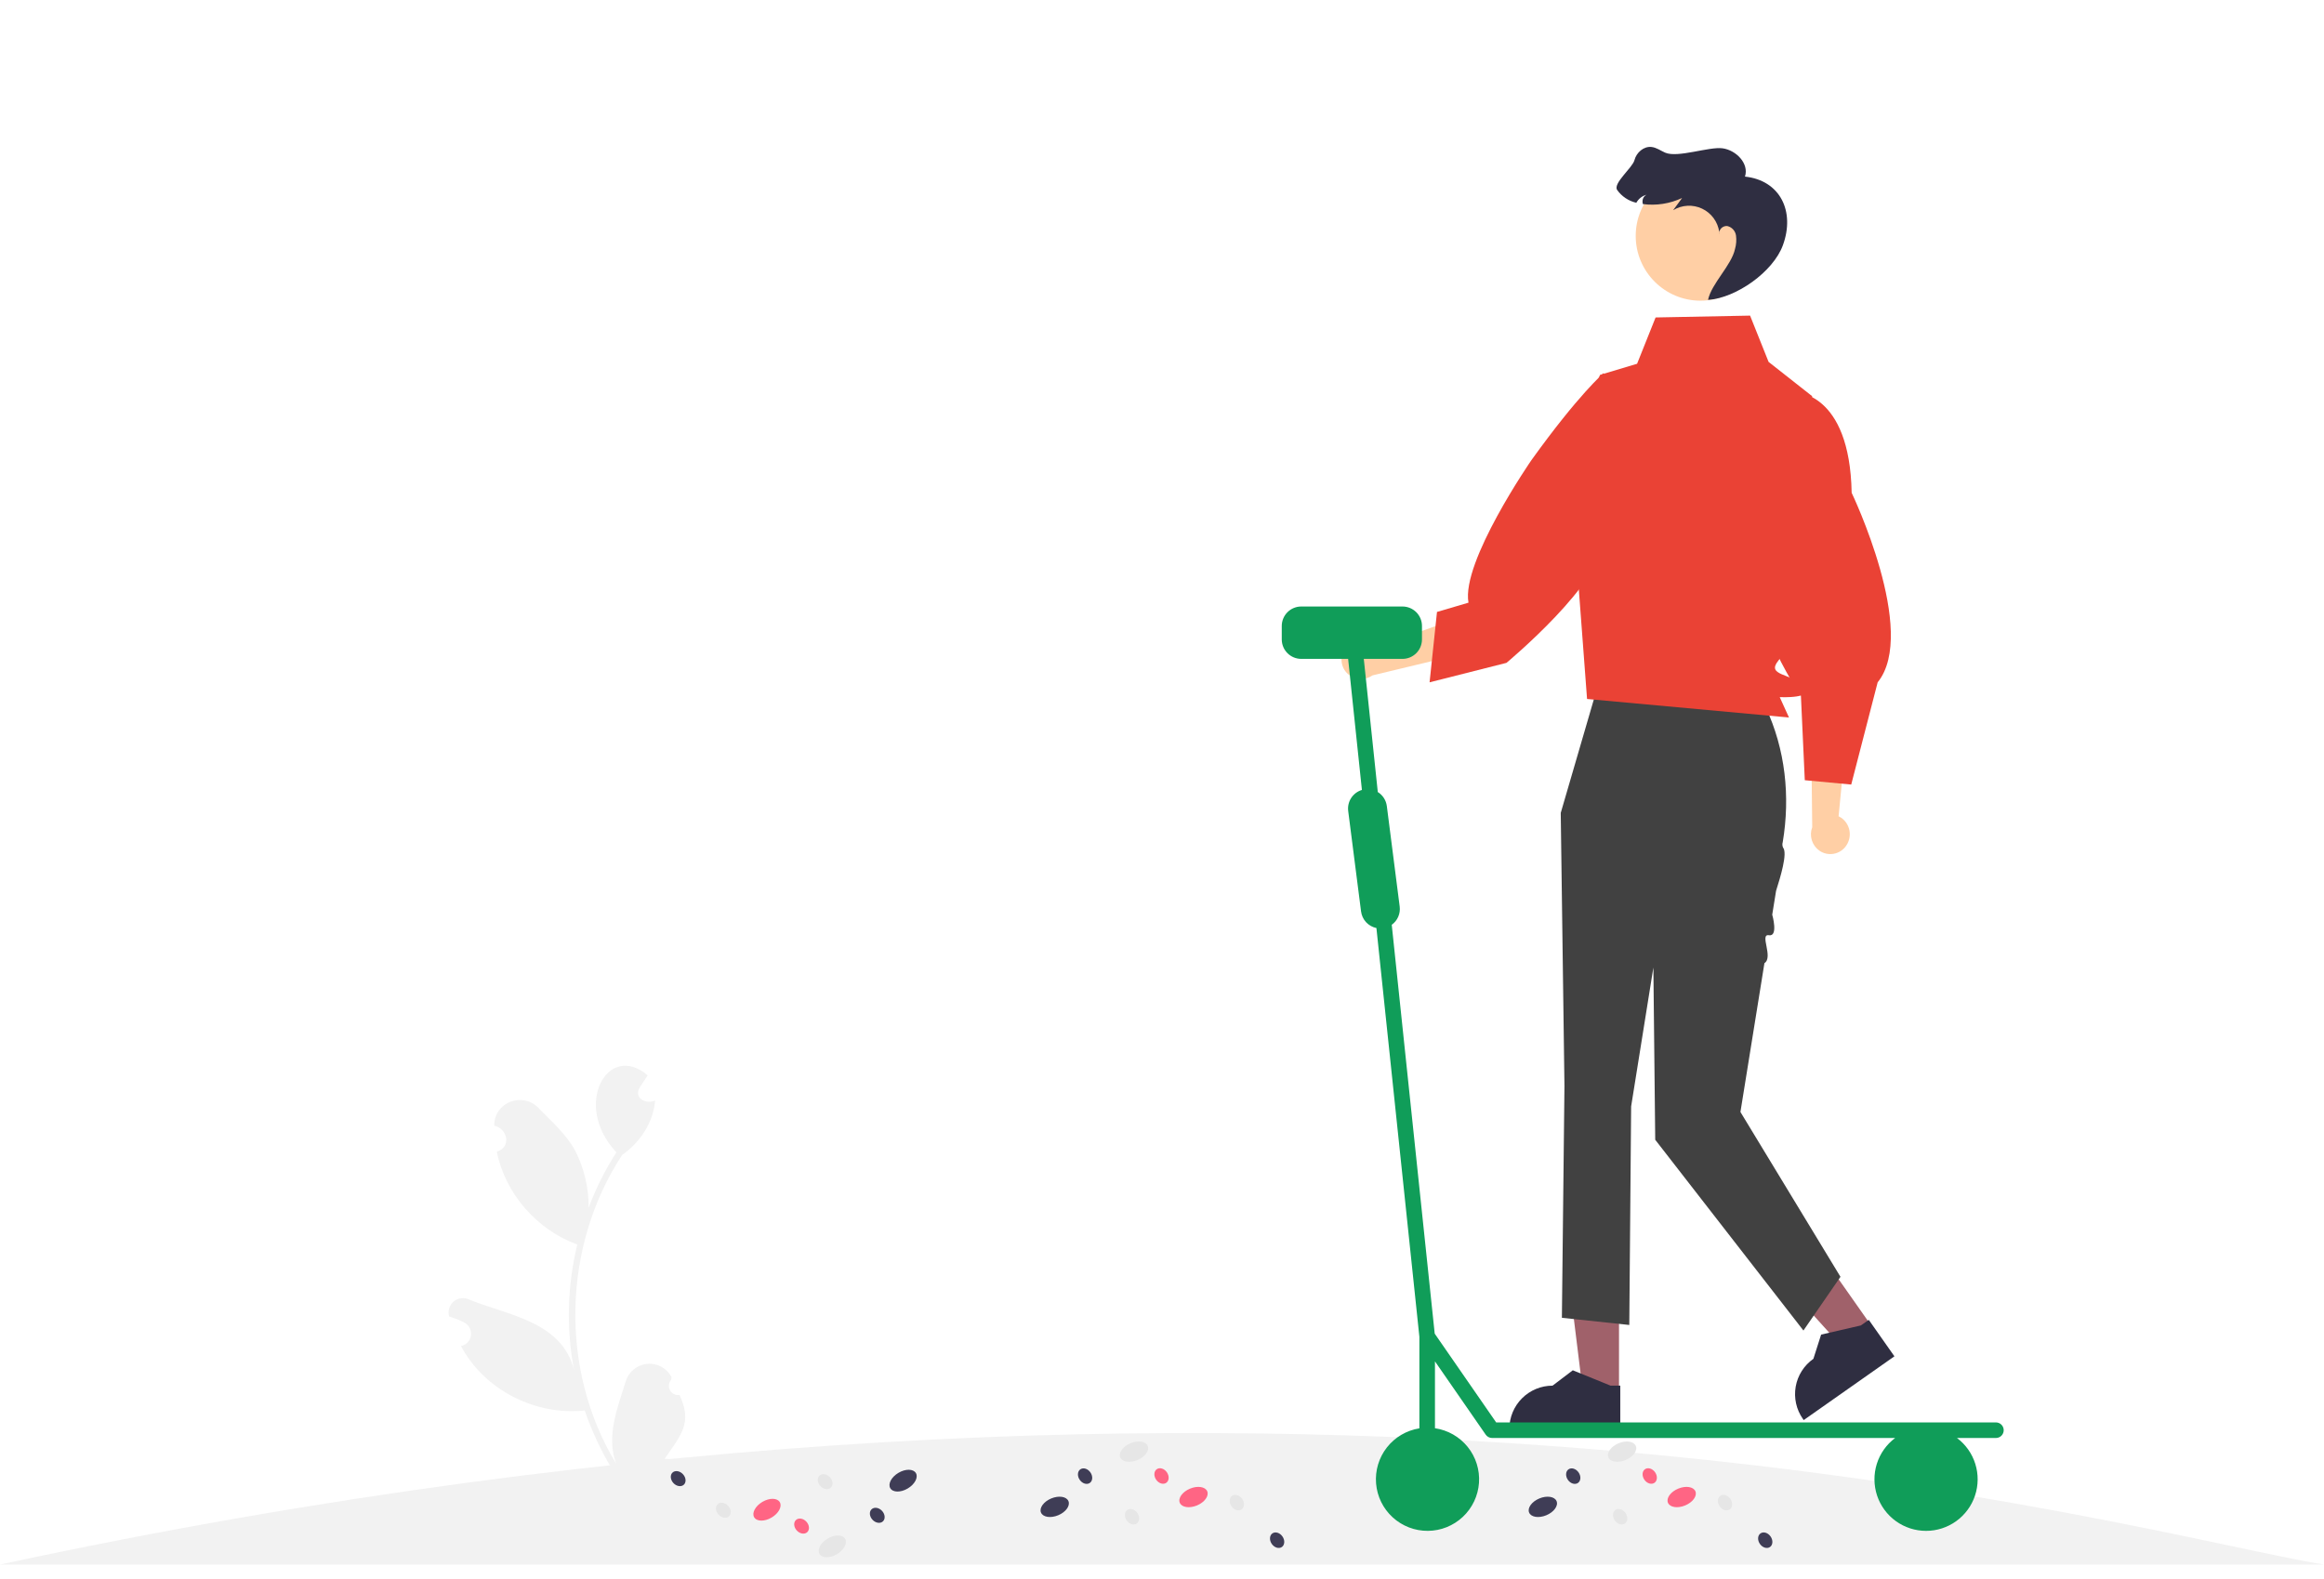 <svg width="156" height="106" viewBox="0 0 156 106" fill="none" xmlns="http://www.w3.org/2000/svg">
<g clip-path="url(#clip0_220_68)">
<path d="M156 105.047H0C87.325 86.251 143.23 102.989 156 105.047Z" fill="#F2F2F2"/>
<path d="M90.388 43.424C90.622 43.162 90.95 43.002 91.301 42.978C91.651 42.954 91.998 43.067 92.266 43.295C92.32 43.342 92.37 43.393 92.415 43.449L96.849 41.863L98.445 43.83L92.136 45.345C91.892 45.515 91.599 45.6 91.302 45.586C91.005 45.572 90.721 45.46 90.495 45.267C90.367 45.157 90.262 45.022 90.186 44.87C90.111 44.719 90.065 44.554 90.053 44.386C90.041 44.217 90.062 44.048 90.116 43.887C90.169 43.727 90.254 43.578 90.364 43.45C90.372 43.441 90.38 43.432 90.388 43.424Z" fill="#FFCFA5"/>
<path d="M108.677 93.502L106.257 93.502L105.105 84.166L108.678 84.166L108.677 93.502Z" fill="#A0616A"/>
<path d="M108.762 96.027L101.318 96.027V95.933C101.318 95.164 101.624 94.427 102.167 93.884C102.71 93.341 103.447 93.036 104.216 93.036H104.216L105.575 92.004L108.112 93.036L108.762 93.036L108.762 96.027Z" fill="#2F2E41"/>
<path d="M125.641 89.05L123.661 90.442L117.348 83.467L120.271 81.412L125.641 89.05Z" fill="#A0616A"/>
<path d="M127.164 91.066L121.075 95.347L121.021 95.27C120.579 94.642 120.405 93.863 120.537 93.106C120.669 92.35 121.096 91.676 121.725 91.234L121.725 91.234L122.244 89.608L124.912 88.993L125.444 88.619L127.164 91.066Z" fill="#2F2E41"/>
<path d="M118.32 47.055L118.521 47.485C119.843 50.309 120.181 53.466 119.668 56.542C119.629 56.662 119.637 56.792 119.688 56.907C120.007 57.281 119.507 58.904 119.22 59.811L118.962 61.414C118.962 61.414 119.39 62.903 118.74 62.793C118.089 62.684 119.058 64.272 118.438 64.67L116.828 74.661L123.543 85.728L121.056 89.334L111.108 76.526L110.984 64.962L109.491 74.288L109.367 88.961L104.843 88.48L105.015 72.92L104.766 54.58L107.253 46.05L118.32 47.055Z" fill="#414141"/>
<path d="M117.475 21.191L111.133 21.315L109.89 24.424L107.403 25.17L105.289 30.392L106.532 46.931L120.086 48.174L119.465 46.807C119.465 46.807 121.951 46.931 121.081 46.06C120.211 45.19 118.538 45.383 119.374 44.354C120.211 43.325 120.335 42.579 120.335 42.579L120.708 37.48L121.641 26.6L118.718 24.299L117.475 21.191Z" fill="#EA4235"/>
<path d="M123.937 56.766C124.134 56.474 124.209 56.117 124.147 55.771C124.084 55.425 123.889 55.117 123.603 54.913C123.544 54.872 123.482 54.837 123.417 54.806L123.871 50.119L121.573 49.052L121.647 55.54C121.541 55.818 121.531 56.123 121.617 56.408C121.704 56.692 121.882 56.94 122.124 57.113C122.262 57.21 122.419 57.278 122.584 57.315C122.749 57.351 122.92 57.355 123.086 57.325C123.253 57.296 123.412 57.234 123.555 57.143C123.697 57.052 123.821 56.934 123.917 56.795C123.924 56.785 123.931 56.776 123.937 56.766Z" fill="#FFCFA5"/>
<path d="M120.471 26.332C120.471 26.332 124.168 26.261 124.294 33.089C124.294 33.089 128.779 42.443 126.039 45.812L124.265 52.676L121.148 52.385L120.887 46.707C120.887 46.707 116.543 40.599 117.509 34.738L120.471 26.332Z" fill="#EA4235"/>
<path d="M107.65 25.045C107.65 25.045 105.972 26.475 102.801 30.89C102.801 30.89 98.076 37.729 98.573 40.465L96.459 41.087L95.962 45.812L101.122 44.506C101.122 44.506 107.775 38.973 107.526 36.237C107.277 33.501 107.65 25.045 107.65 25.045Z" fill="#EA4235"/>
<path d="M114.15 20.189C111.747 20.189 109.799 18.242 109.799 15.839C109.799 13.437 111.747 11.489 114.15 11.489C116.552 11.489 118.5 13.437 118.5 15.839C118.5 18.242 116.552 20.189 114.15 20.189Z" fill="#FFCFA5"/>
<path d="M115.42 15.726C115.416 15.678 115.411 15.629 115.405 15.58C115.399 15.629 115.404 15.679 115.42 15.726Z" fill="#2F2E41"/>
<path d="M109.715 10.751C109.845 10.24 110.341 9.806 110.866 9.869C111.193 9.907 111.472 10.117 111.773 10.249C112.617 10.618 114.72 9.832 115.631 9.958C116.544 10.085 117.419 10.982 117.132 11.857C119.496 12.109 120.511 14.195 119.676 16.47C119.024 18.249 116.544 20.011 114.653 20.134C114.885 19.037 116.232 17.809 116.464 16.714C116.548 16.42 116.57 16.113 116.53 15.81C116.508 15.659 116.441 15.518 116.338 15.406C116.235 15.293 116.1 15.214 115.952 15.178C115.827 15.165 115.702 15.199 115.601 15.273C115.5 15.347 115.43 15.457 115.406 15.58C115.36 15.243 115.23 14.923 115.029 14.649C114.828 14.374 114.561 14.155 114.254 14.009C113.946 13.864 113.607 13.797 113.268 13.816C112.928 13.834 112.599 13.937 112.309 14.115L112.912 13.294C112.091 13.678 111.177 13.82 110.278 13.702C110.256 13.626 110.249 13.545 110.257 13.466C110.264 13.384 110.291 13.305 110.338 13.237C110.384 13.169 110.447 13.114 110.521 13.078C110.377 13.117 110.242 13.184 110.125 13.276C110.008 13.368 109.911 13.483 109.839 13.614C109.318 13.495 108.859 13.188 108.551 12.752C108.262 12.309 109.584 11.262 109.715 10.751Z" fill="#2F2E41"/>
<path d="M87.346 40.722H94.144C94.491 40.722 94.823 40.86 95.068 41.105C95.314 41.35 95.451 41.683 95.451 42.029V42.932C95.451 43.279 95.314 43.611 95.068 43.856C94.823 44.101 94.491 44.239 94.144 44.239H91.546L92.485 53.179C92.65 53.281 92.79 53.419 92.895 53.582C93 53.745 93.067 53.93 93.092 54.123L93.955 60.866C93.985 61.099 93.951 61.337 93.857 61.553C93.763 61.769 93.613 61.956 93.422 62.093L96.306 89.544L100.431 95.504H133.977C134.116 95.504 134.249 95.559 134.347 95.657C134.445 95.755 134.5 95.888 134.5 96.027C134.5 96.166 134.445 96.299 134.347 96.397C134.249 96.495 134.116 96.55 133.977 96.55H131.364C131.946 96.986 132.376 97.594 132.593 98.288C132.811 98.982 132.804 99.727 132.574 100.417C132.344 101.107 131.903 101.707 131.314 102.132C130.724 102.557 130.015 102.786 129.288 102.786C128.561 102.786 127.852 102.557 127.262 102.132C126.672 101.707 126.231 101.107 126.001 100.417C125.772 99.727 125.765 98.982 125.982 98.288C126.2 97.594 126.63 96.986 127.212 96.55H100.157C100.073 96.55 99.99 96.529 99.915 96.49C99.84 96.451 99.776 96.394 99.728 96.325L96.323 91.406V95.894C97.187 96.021 97.971 96.469 98.519 97.148C99.067 97.828 99.338 98.69 99.278 99.561C99.217 100.432 98.83 101.249 98.193 101.846C97.557 102.444 96.718 102.78 95.845 102.785C94.972 102.791 94.129 102.467 93.484 101.877C92.84 101.288 92.442 100.477 92.37 99.606C92.299 98.736 92.558 97.871 93.097 97.184C93.636 96.497 94.415 96.039 95.277 95.901V89.758L92.393 62.311C92.127 62.255 91.884 62.119 91.699 61.919C91.514 61.72 91.396 61.467 91.362 61.197L90.499 54.455C90.46 54.148 90.531 53.837 90.699 53.578C90.868 53.319 91.123 53.127 91.419 53.038L90.494 44.239H87.346C87 44.239 86.667 44.101 86.422 43.856C86.177 43.611 86.039 43.279 86.039 42.932V42.029C86.039 41.683 86.177 41.35 86.422 41.105C86.667 40.86 87 40.722 87.346 40.722Z" fill="#109D59"/>
<path d="M45.613 93.662C45.487 93.681 45.358 93.661 45.244 93.605C45.13 93.548 45.036 93.458 44.975 93.346C44.914 93.234 44.889 93.106 44.903 92.98C44.916 92.853 44.969 92.734 45.053 92.638C45.062 92.575 45.069 92.529 45.078 92.466C44.925 92.171 44.687 91.928 44.395 91.769C44.103 91.61 43.77 91.542 43.439 91.574C43.108 91.605 42.794 91.735 42.537 91.946C42.281 92.157 42.093 92.44 41.998 92.758C41.445 94.549 40.682 96.422 41.351 98.26C37.548 91.988 37.749 83.671 41.76 77.548C42.958 76.714 43.859 75.362 43.976 73.889C43.369 74.168 42.531 73.738 42.935 73.026C43.113 72.751 43.294 72.478 43.473 72.203C40.816 69.907 38.386 74.206 41.376 77.368C40.628 78.537 40.005 79.781 39.515 81.08C39.521 79.754 39.212 78.446 38.614 77.263C38.018 76.165 37.025 75.291 36.135 74.381C35.054 73.271 33.146 74.035 33.178 75.583C34.09 75.781 34.338 77.042 33.347 77.322C33.91 80.149 36.05 82.578 38.75 83.561C38.079 86.323 38.005 89.195 38.532 91.987C37.734 88.743 34.118 88.314 31.511 87.263C31.344 87.179 31.155 87.145 30.968 87.166C30.782 87.187 30.605 87.262 30.461 87.382C30.316 87.501 30.209 87.66 30.153 87.84C30.097 88.019 30.095 88.211 30.146 88.391C30.501 88.494 30.846 88.632 31.174 88.803C31.328 88.885 31.452 89.012 31.531 89.167C31.61 89.323 31.639 89.499 31.613 89.671C31.588 89.844 31.51 90.004 31.39 90.13C31.271 90.257 31.115 90.343 30.944 90.377C32.511 93.328 35.945 95.06 39.249 94.703C39.712 96.05 40.312 97.345 41.042 98.568L45.948 98.055C45.96 97.999 45.97 97.941 45.98 97.885C45.529 97.961 45.07 97.981 44.614 97.946C45.667 96.398 46.52 95.575 45.613 93.662Z" fill="#F2F2F2"/>
<path d="M75.198 97.852C75.068 97.54 75.375 97.116 75.884 96.904C76.393 96.692 76.911 96.772 77.041 97.084C77.17 97.395 76.863 97.819 76.354 98.031C75.845 98.243 75.327 98.163 75.198 97.852Z" fill="#E6E6E6"/>
<path d="M69.877 101.557C69.748 101.246 70.055 100.822 70.564 100.61C71.073 100.398 71.591 100.478 71.72 100.789C71.85 101.101 71.543 101.525 71.034 101.737C70.525 101.949 70.007 101.869 69.877 101.557Z" fill="#3F3D56"/>
<path d="M79.194 100.899C79.064 100.587 79.371 100.163 79.88 99.951C80.389 99.739 80.907 99.819 81.037 100.13C81.166 100.442 80.859 100.866 80.35 101.078C79.841 101.29 79.323 101.21 79.194 100.899Z" fill="#FF6584"/>
<path d="M82.665 101.138C82.49 100.886 82.509 100.569 82.707 100.432C82.905 100.294 83.208 100.387 83.384 100.639C83.559 100.892 83.54 101.208 83.342 101.346C83.144 101.484 82.841 101.391 82.665 101.138Z" fill="#E6E6E6"/>
<path d="M85.368 103.662C85.193 103.409 85.212 103.093 85.41 102.955C85.609 102.817 85.912 102.91 86.087 103.163C86.262 103.416 86.243 103.732 86.045 103.87C85.847 104.007 85.544 103.914 85.368 103.662Z" fill="#3F3D56"/>
<path d="M75.628 102.086C75.453 101.833 75.472 101.517 75.67 101.379C75.868 101.241 76.171 101.334 76.347 101.587C76.522 101.839 76.503 102.156 76.305 102.294C76.106 102.431 75.803 102.338 75.628 102.086Z" fill="#E6E6E6"/>
<path d="M77.609 99.352C77.433 99.1 77.452 98.783 77.65 98.645C77.849 98.508 78.152 98.601 78.327 98.853C78.502 99.106 78.484 99.422 78.285 99.56C78.087 99.698 77.784 99.605 77.609 99.352Z" fill="#FF6584"/>
<path d="M72.478 99.36C72.302 99.108 72.321 98.791 72.519 98.654C72.718 98.516 73.021 98.609 73.196 98.862C73.371 99.114 73.353 99.431 73.154 99.568C72.956 99.706 72.653 99.613 72.478 99.36Z" fill="#3F3D56"/>
<path d="M107.963 97.852C107.833 97.54 108.141 97.116 108.65 96.904C109.159 96.692 109.676 96.772 109.806 97.084C109.936 97.395 109.628 97.819 109.119 98.031C108.611 98.243 108.093 98.163 107.963 97.852Z" fill="#E6E6E6"/>
<path d="M102.643 101.557C102.513 101.246 102.821 100.822 103.329 100.61C103.838 100.398 104.356 100.478 104.486 100.789C104.616 101.101 104.308 101.525 103.799 101.737C103.29 101.949 102.772 101.869 102.643 101.557Z" fill="#3F3D56"/>
<path d="M111.963 100.899C111.833 100.587 112.141 100.163 112.65 99.951C113.159 99.739 113.676 99.819 113.806 100.13C113.936 100.442 113.628 100.866 113.119 101.078C112.611 101.29 112.093 101.21 111.963 100.899Z" fill="#FF6584"/>
<path d="M115.433 101.138C115.257 100.886 115.276 100.569 115.475 100.432C115.673 100.294 115.976 100.387 116.151 100.639C116.327 100.892 116.308 101.208 116.11 101.346C115.911 101.484 115.608 101.391 115.433 101.138Z" fill="#E6E6E6"/>
<path d="M118.134 103.662C117.959 103.409 117.977 103.093 118.176 102.955C118.374 102.817 118.677 102.91 118.852 103.163C119.028 103.416 119.009 103.732 118.811 103.87C118.612 104.007 118.309 103.914 118.134 103.662Z" fill="#3F3D56"/>
<path d="M108.396 102.086C108.22 101.833 108.239 101.517 108.437 101.379C108.636 101.241 108.939 101.334 109.114 101.587C109.289 101.84 109.271 102.156 109.072 102.294C108.874 102.431 108.571 102.338 108.396 102.086Z" fill="#E6E6E6"/>
<path d="M110.38 99.352C110.205 99.1 110.223 98.783 110.422 98.645C110.62 98.508 110.923 98.601 111.099 98.853C111.274 99.106 111.255 99.422 111.057 99.56C110.858 99.698 110.555 99.605 110.38 99.352Z" fill="#FF6584"/>
<path d="M105.245 99.36C105.07 99.108 105.089 98.791 105.287 98.654C105.485 98.516 105.788 98.609 105.964 98.862C106.139 99.114 106.12 99.431 105.922 99.568C105.724 99.706 105.421 99.613 105.245 99.36Z" fill="#3F3D56"/>
<path d="M55.01 104.335C54.838 104.045 55.083 103.582 55.558 103.301C56.032 103.02 56.556 103.027 56.728 103.317C56.9 103.607 56.654 104.07 56.18 104.351C55.706 104.632 55.182 104.625 55.01 104.335Z" fill="#E6E6E6"/>
<path d="M59.762 99.923C59.59 99.633 59.835 99.17 60.31 98.889C60.784 98.608 61.308 98.616 61.48 98.906C61.652 99.196 61.406 99.659 60.932 99.94C60.458 100.221 59.934 100.213 59.762 99.923Z" fill="#3F3D56"/>
<path d="M50.625 101.875C50.453 101.585 50.699 101.122 51.173 100.841C51.648 100.56 52.171 100.567 52.343 100.857C52.515 101.147 52.27 101.61 51.795 101.891C51.321 102.172 50.797 102.165 50.625 101.875Z" fill="#FF6584"/>
<path d="M48.234 101.698C48.025 101.472 47.999 101.156 48.177 100.992C48.354 100.828 48.667 100.878 48.876 101.104C49.085 101.329 49.11 101.645 48.933 101.809C48.756 101.973 48.443 101.923 48.234 101.698Z" fill="#E6E6E6"/>
<path d="M45.203 99.576C44.994 99.35 44.968 99.034 45.145 98.87C45.323 98.706 45.636 98.756 45.844 98.982C46.053 99.207 46.079 99.523 45.902 99.687C45.724 99.851 45.411 99.801 45.203 99.576Z" fill="#3F3D56"/>
<path d="M55.068 99.779C54.859 99.553 54.833 99.237 55.011 99.073C55.188 98.909 55.501 98.959 55.71 99.185C55.919 99.41 55.944 99.726 55.767 99.89C55.59 100.054 55.277 100.004 55.068 99.779Z" fill="#E6E6E6"/>
<path d="M53.486 102.762C53.277 102.536 53.251 102.22 53.429 102.056C53.606 101.892 53.919 101.942 54.128 102.168C54.337 102.394 54.362 102.709 54.185 102.874C54.008 103.038 53.695 102.988 53.486 102.762Z" fill="#FF6584"/>
<path d="M58.566 102.038C58.357 101.813 58.331 101.497 58.509 101.333C58.686 101.169 58.999 101.218 59.208 101.444C59.417 101.67 59.442 101.986 59.265 102.15C59.088 102.314 58.775 102.264 58.566 102.038Z" fill="#3F3D56"/>
</g>
<defs>
<clipPath id="clip0_220_68">
<rect width="156" height="105.047" fill="white" transform="matrix(-1 0 0 1 156 0)"/>
</clipPath>
</defs>
</svg>
